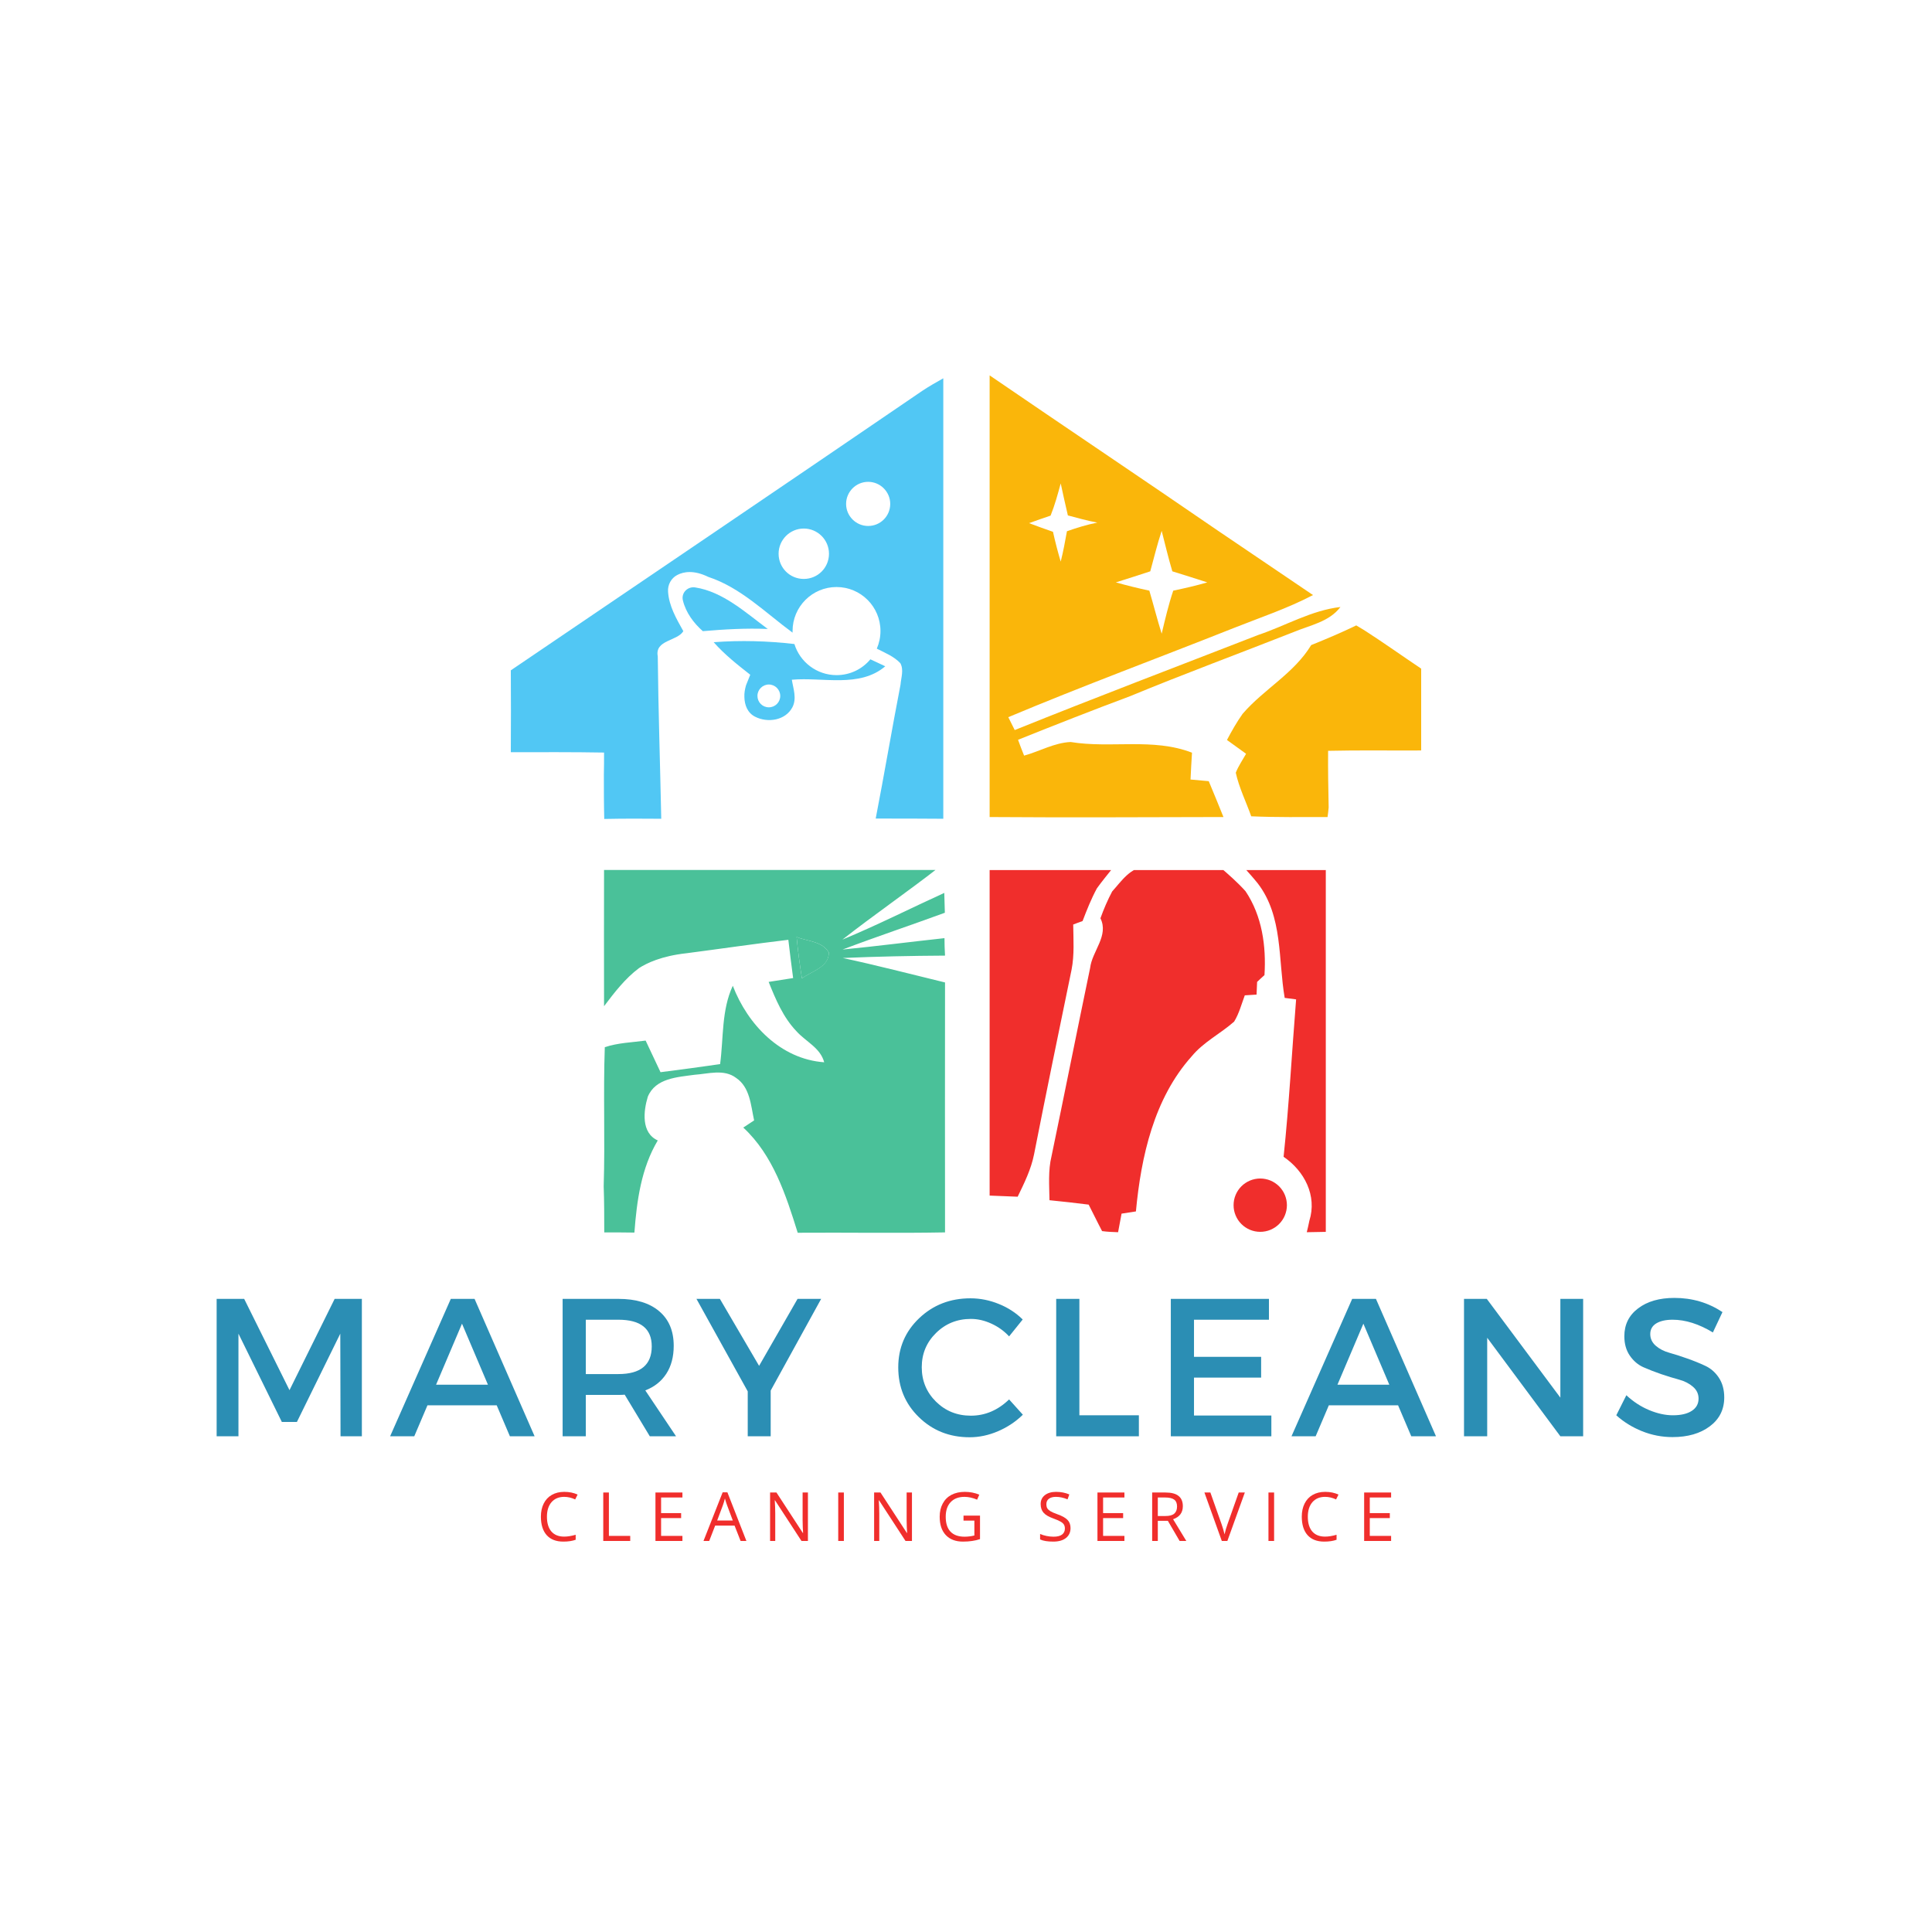 <svg xmlns="http://www.w3.org/2000/svg" xmlns:xlink="http://www.w3.org/1999/xlink" width="500" zoomAndPan="magnify" viewBox="0 0 375 375" height="500" preserveAspectRatio="xMidYMid meet" version="1.0"><defs><g/><clipPath id="4924b23b81"><path d="M 99.094 73.07 L 183.094 73.07 L 183.094 159 L 99.094 159 Z M 99.094 73.07 " clip-rule="nonzero"/></clipPath><clipPath id="2f725a2549"><path d="M 192.086 72.773 L 261 72.773 L 261 159 L 192.086 159 Z M 192.086 72.773 " clip-rule="nonzero"/></clipPath><clipPath id="0e6509a23f"><path d="M 238 121 L 275.809 121 L 275.809 159 L 238 159 Z M 238 121 " clip-rule="nonzero"/></clipPath><clipPath id="93c1f268ae"><path d="M 117.074 168.859 L 183.824 168.859 L 183.824 239.359 L 117.074 239.359 Z M 117.074 168.859 " clip-rule="nonzero"/></clipPath><clipPath id="c4a1e57214"><path d="M 192.086 168.879 L 217 168.879 L 217 233 L 192.086 233 Z M 192.086 168.879 " clip-rule="nonzero"/></clipPath><clipPath id="4639264464"><path d="M 203 168.879 L 246 168.879 L 246 239.379 L 203 239.379 Z M 203 168.879 " clip-rule="nonzero"/></clipPath><clipPath id="36fa223ff6"><path d="M 241 168.879 L 257.336 168.879 L 257.336 239.379 L 241 239.379 Z M 241 168.879 " clip-rule="nonzero"/></clipPath><clipPath id="16407cca84"><path d="M 239 228 L 250 228 L 250 239.379 L 239 239.379 Z M 239 228 " clip-rule="nonzero"/></clipPath></defs><rect x="-37.5" width="450" fill="#ffffff" y="-37.5" height="450" fill-opacity="1"/><rect x="-37.5" width="450" fill="#ffffff" y="-37.5" height="450" fill-opacity="1"/><path fill="#51c7f4" d="M 134.918 114.016 C 140.309 114.836 144.734 118.906 149.02 122.082 C 144.805 121.902 140.594 122.152 136.418 122.508 C 134.633 120.938 133.133 118.906 132.562 116.586 C 132.168 115.121 133.418 113.801 134.918 114.016 Z M 134.918 114.016 " fill-opacity="1" fill-rule="nonzero"/><path fill="#51c7f4" d="M 168.938 127.973 C 167.367 129.863 165.012 131.043 162.367 131.043 C 158.551 131.043 155.266 128.508 154.195 125.008 C 149.02 124.402 143.734 124.258 138.523 124.652 C 140.629 127.043 143.129 129.008 145.625 130.969 C 145.625 130.969 144.879 132.824 144.805 133.004 C 144.59 133.754 144.449 134.504 144.484 135.289 C 144.52 136.859 145.09 138.359 146.555 139.109 C 148.98 140.359 152.445 139.859 153.801 137.289 C 154.695 135.574 153.98 133.719 153.695 131.934 C 159.691 131.398 166.832 133.574 171.828 129.328 C 171.113 128.973 169.688 128.328 168.938 127.973 Z M 149.23 137.289 C 147.984 137.289 147.02 136.289 147.02 135.074 C 147.02 133.859 148.02 132.863 149.23 132.863 C 150.445 132.863 151.445 133.859 151.445 135.074 C 151.445 136.289 150.48 137.289 149.23 137.289 Z M 149.23 137.289 " fill-opacity="1" fill-rule="nonzero"/><g clip-path="url(#4924b23b81)"><path fill="#51c7f4" d="M 183.285 73.32 C 181.824 74.141 180.359 74.961 178.969 75.891 C 165.547 85.062 152.086 94.203 138.629 103.34 C 125.492 112.266 112.32 121.188 99.148 130.113 C 99.184 135.395 99.184 140.715 99.148 146 C 105.184 146 111.215 145.961 117.246 146.07 C 117.246 147.496 117.246 148.926 117.211 150.352 C 117.211 153.207 117.211 156.102 117.285 158.957 C 120.961 158.883 124.637 158.883 128.348 158.922 C 128.137 148.426 127.777 137.895 127.672 127.398 C 127.062 124.188 131.457 124.473 132.633 122.508 C 131.277 120.082 129.848 117.621 129.672 114.871 C 129.562 113.516 130.277 112.195 131.492 111.586 C 132.738 110.945 134.703 110.621 137.488 111.98 C 143.77 114.051 148.59 118.941 153.836 122.797 C 153.836 122.688 153.836 122.582 153.836 122.473 C 153.836 117.762 157.656 113.941 162.367 113.941 C 167.082 113.941 170.898 117.762 170.898 122.473 C 170.898 123.688 170.648 124.828 170.188 125.902 C 171.793 126.723 173.504 127.398 174.754 128.723 C 175.469 130.008 174.898 131.539 174.789 132.898 C 173.113 141.535 171.648 150.246 169.973 158.883 C 174.363 158.883 178.789 158.883 183.215 158.922 C 183.465 130.398 183.324 101.84 183.285 73.32 Z M 156.016 112.371 C 153.301 112.371 151.125 110.195 151.125 107.48 C 151.125 104.805 153.301 102.59 156.016 102.59 C 158.691 102.59 160.906 104.77 160.906 107.48 C 160.906 110.195 158.727 112.371 156.016 112.371 Z M 168.508 102.09 C 166.152 102.09 164.227 100.164 164.227 97.809 C 164.227 95.453 166.152 93.523 168.508 93.523 C 170.863 93.523 172.793 95.453 172.793 97.809 C 172.793 100.164 170.898 102.09 168.508 102.09 Z M 168.508 102.09 " fill-opacity="1" fill-rule="nonzero"/></g><g clip-path="url(#2f725a2549)"><path fill="#fab60a" d="M 191.637 78.77 C 191.637 76.77 191.781 74.77 191.961 72.773 C 206.773 82.91 221.695 92.906 236.508 103.078 C 242.613 107.219 248.719 111.359 254.855 115.5 C 249.895 118.105 244.613 119.855 239.402 121.926 C 224.836 127.711 210.164 133.137 195.707 139.203 C 196.027 139.848 196.637 141.059 196.957 141.703 C 212.629 135.383 228.441 129.387 244.219 123.246 C 249.539 121.461 254.535 118.465 260.176 117.82 C 258 120.711 254.25 121.355 251.109 122.676 C 240.508 126.852 229.871 130.777 219.34 135.133 C 212.059 137.848 204.812 140.703 197.602 143.594 C 197.887 144.379 198.457 145.914 198.777 146.664 C 201.777 145.844 204.633 144.164 207.809 144.023 C 215.625 145.309 223.766 143.164 231.367 146.094 C 231.262 147.844 231.156 149.555 231.082 151.305 C 232.262 151.41 233.438 151.52 234.617 151.625 C 235.582 153.945 236.543 156.266 237.473 158.586 C 222.23 158.621 206.953 158.695 191.711 158.586 C 191.602 131.922 191.602 105.328 191.637 78.77 Z M 205.883 93.832 C 205.309 95.938 204.738 98.047 203.918 100.082 C 202.527 100.543 201.133 101.043 199.742 101.543 C 201.277 102.113 202.812 102.688 204.383 103.223 C 204.812 105.148 205.309 107.078 205.883 109.004 C 206.383 107.039 206.738 105.078 207.094 103.113 C 209.023 102.438 210.984 101.828 212.984 101.438 C 211.059 101.078 209.164 100.543 207.273 100.043 C 206.773 97.973 206.344 95.902 205.883 93.832 Z M 223.266 110.895 C 221.051 111.645 218.805 112.324 216.59 113.039 C 218.73 113.645 220.91 114.18 223.086 114.645 C 223.91 117.43 224.621 120.25 225.48 122.996 C 226.156 120.176 226.801 117.395 227.727 114.645 C 229.941 114.18 232.152 113.68 234.332 113.039 C 232.082 112.289 229.797 111.609 227.551 110.895 C 226.766 108.289 226.156 105.648 225.48 103.043 C 224.621 105.648 223.98 108.289 223.266 110.895 Z M 223.266 110.895 " fill-opacity="1" fill-rule="nonzero"/></g><g clip-path="url(#0e6509a23f)"><path fill="#fab60a" d="M 254.5 125.211 C 257.426 124.031 260.391 122.781 263.246 121.391 C 263.641 121.641 264.461 122.105 264.852 122.355 C 268.566 124.746 272.172 127.316 275.848 129.781 C 275.848 135.062 275.848 140.383 275.848 145.664 C 269.812 145.699 263.816 145.594 257.785 145.734 C 257.75 149.414 257.82 153.055 257.891 156.73 C 257.855 157.195 257.75 158.121 257.676 158.586 C 252.75 158.586 247.789 158.66 242.863 158.445 C 241.863 155.625 240.508 152.91 239.863 149.984 C 240.363 148.699 241.184 147.52 241.863 146.309 C 240.613 145.414 239.402 144.523 238.152 143.629 C 239.078 141.883 240.043 140.168 241.184 138.562 C 245.289 133.777 251.18 130.707 254.5 125.211 Z M 254.5 125.211 " fill-opacity="1" fill-rule="nonzero"/></g><path fill="#4ac199" d="M 154.621 181.879 C 156.727 182.699 159.621 182.699 160.871 184.875 C 160.941 187.73 157.516 188.516 155.656 189.91 C 155.23 187.23 154.871 184.555 154.621 181.879 Z M 154.621 181.879 " fill-opacity="1" fill-rule="nonzero"/><g clip-path="url(#93c1f268ae)"><path fill="#4ac199" d="M 183.324 182.094 C 176.719 182.805 170.148 183.664 163.547 184.305 C 170.113 181.805 176.789 179.594 183.395 177.164 C 183.359 175.879 183.324 174.594 183.285 173.309 C 176.719 176.309 170.223 179.594 163.512 182.379 C 169.652 177.559 176.113 173.133 182.289 168.312 C 160.621 168.277 138.914 168.312 117.246 168.312 C 117.211 177.309 117.246 186.305 117.246 195.301 C 119.246 192.656 121.352 189.91 124.031 187.91 C 125.457 186.98 128.348 185.555 133.277 185.02 C 139.844 184.164 146.41 183.199 153.016 182.414 C 153.301 184.91 153.621 187.375 153.945 189.84 C 152.375 190.086 150.766 190.336 149.195 190.586 C 150.555 193.98 152.016 197.477 154.586 200.156 C 156.406 202.188 159.227 203.367 159.977 206.188 C 151.516 205.582 145.125 198.871 142.234 191.336 C 140.023 196.086 140.449 201.477 139.773 206.543 C 135.918 207.113 132.062 207.613 128.207 208.113 C 127.242 206.078 126.277 204.008 125.316 201.977 C 122.672 202.332 119.926 202.402 117.391 203.262 C 117.07 212.254 117.461 221.25 117.176 230.246 C 117.285 233.246 117.285 236.207 117.285 239.207 C 119.246 239.207 121.176 239.207 123.137 239.242 C 123.602 233.066 124.457 226.75 127.672 221.359 C 124.422 219.895 124.887 215.648 125.742 212.863 C 127.242 209.258 131.492 209.078 134.812 208.613 C 137.453 208.438 140.523 207.438 142.879 209.223 C 145.59 211.043 145.734 214.574 146.375 217.469 C 145.664 217.93 144.949 218.395 144.27 218.859 C 150.055 224.215 152.551 231.961 154.836 239.277 C 164.367 239.207 173.898 239.387 183.43 239.207 C 183.43 223.035 183.395 206.867 183.43 190.695 C 176.824 189.09 170.223 187.375 163.582 185.945 C 170.188 185.66 176.824 185.52 183.43 185.484 C 183.359 184.34 183.324 183.199 183.324 182.094 Z M 155.656 189.91 C 155.23 187.23 154.871 184.555 154.621 181.879 C 156.727 182.699 159.621 182.699 160.871 184.875 C 160.906 187.73 157.477 188.516 155.656 189.91 Z M 155.656 189.91 " fill-opacity="1" fill-rule="nonzero"/></g><g clip-path="url(#c4a1e57214)"><path fill="#f02e2c" d="M 191.426 168.383 C 199.633 168.207 207.879 168.207 216.09 168.348 C 215.02 169.703 213.914 171.027 212.914 172.418 C 211.809 174.453 210.949 176.629 210.129 178.773 C 209.664 178.949 208.738 179.273 208.309 179.449 C 208.344 182.379 208.559 185.34 207.988 188.23 C 205.523 200.156 203.062 212.113 200.707 224.07 C 200.133 226.961 198.812 229.641 197.527 232.281 C 195.457 232.211 193.352 232.102 191.281 232.031 C 191.711 210.793 191.387 189.59 191.426 168.383 Z M 191.426 168.383 " fill-opacity="1" fill-rule="nonzero"/></g><g clip-path="url(#4639264464)"><path fill="#f02e2c" d="M 215.875 173.023 C 217.66 171.062 219.48 168.207 222.48 168.277 C 227.227 168.133 231.977 168.348 236.723 168.242 C 238.473 169.742 240.223 171.277 241.758 172.988 C 244.969 177.773 245.789 183.625 245.434 189.266 C 245.078 189.59 244.363 190.23 244.004 190.586 C 243.969 191.195 243.934 192.406 243.898 193.051 C 243.328 193.086 242.184 193.156 241.613 193.195 C 240.973 194.906 240.508 196.727 239.543 198.297 C 236.867 200.652 233.582 202.262 231.297 205.043 C 223.98 213.219 221.48 224.5 220.48 235.137 C 219.555 235.281 218.625 235.422 217.695 235.566 C 217.484 236.777 217.234 237.957 217.02 239.172 C 215.984 239.137 214.949 239.098 213.914 238.957 C 213.734 238.637 213.414 237.957 213.234 237.637 C 212.594 236.352 211.949 235.066 211.309 233.816 C 208.773 233.496 206.238 233.211 203.703 232.961 C 203.668 230.105 203.418 227.211 204.098 224.43 C 206.633 212.254 209.059 200.047 211.594 187.875 C 211.984 184.59 215.27 181.629 213.594 178.238 C 214.234 176.453 214.984 174.703 215.875 173.023 Z M 215.875 173.023 " fill-opacity="1" fill-rule="nonzero"/></g><g clip-path="url(#36fa223ff6)"><path fill="#f02e2c" d="M 241.434 168.348 C 246.789 168.383 252.215 167.883 257.535 168.633 C 257.715 192.121 257.535 215.609 257.605 239.098 C 256.285 239.137 254.965 239.137 253.645 239.172 C 253.785 238.637 254.035 237.527 254.145 236.957 C 255.68 232.066 253.18 227.285 249.145 224.535 C 250.215 214.363 250.754 204.152 251.574 193.98 C 251 193.906 249.895 193.766 249.359 193.691 C 248.074 186.234 249.039 177.879 244.148 171.488 C 243.293 170.418 242.363 169.383 241.434 168.348 Z M 241.434 168.348 " fill-opacity="1" fill-rule="nonzero"/></g><g clip-path="url(#16407cca84)"><path fill="#f02e2c" d="M 249.789 233.922 C 249.789 234.262 249.754 234.602 249.688 234.934 C 249.621 235.266 249.523 235.59 249.395 235.902 C 249.266 236.219 249.105 236.516 248.914 236.801 C 248.727 237.082 248.512 237.344 248.273 237.582 C 248.031 237.824 247.77 238.039 247.488 238.227 C 247.207 238.414 246.906 238.574 246.594 238.707 C 246.277 238.836 245.957 238.934 245.621 239 C 245.289 239.066 244.953 239.098 244.613 239.098 C 244.273 239.098 243.938 239.066 243.602 239 C 243.27 238.934 242.945 238.836 242.633 238.707 C 242.316 238.574 242.02 238.414 241.738 238.227 C 241.453 238.039 241.191 237.824 240.953 237.582 C 240.711 237.344 240.496 237.082 240.309 236.801 C 240.121 236.516 239.961 236.219 239.832 235.902 C 239.699 235.59 239.602 235.266 239.535 234.934 C 239.469 234.602 239.438 234.262 239.438 233.922 C 239.438 233.582 239.469 233.246 239.535 232.914 C 239.602 232.582 239.699 232.258 239.832 231.941 C 239.961 231.629 240.121 231.332 240.309 231.047 C 240.496 230.766 240.711 230.504 240.953 230.262 C 241.191 230.023 241.453 229.809 241.738 229.621 C 242.02 229.43 242.316 229.27 242.633 229.141 C 242.945 229.012 243.27 228.914 243.602 228.848 C 243.938 228.781 244.273 228.746 244.613 228.746 C 244.953 228.746 245.289 228.781 245.621 228.848 C 245.957 228.914 246.277 229.012 246.594 229.141 C 246.906 229.27 247.207 229.43 247.488 229.621 C 247.77 229.809 248.031 230.023 248.273 230.262 C 248.512 230.504 248.727 230.766 248.914 231.047 C 249.105 231.332 249.266 231.629 249.395 231.941 C 249.523 232.258 249.621 232.582 249.688 232.914 C 249.754 233.246 249.789 233.582 249.789 233.922 Z M 249.789 233.922 " fill-opacity="1" fill-rule="nonzero"/></g><g fill="#2b8eb4" fill-opacity="1"><g transform="translate(38.55, 278.783)"><g><path d="M 31.688 0 L 27.547 0 L 27.5 -19.922 L 19.078 -2.781 L 16.156 -2.781 L 7.734 -19.922 L 7.734 0 L 3.5 0 L 3.5 -26.672 L 8.844 -26.672 L 17.641 -8.953 L 26.406 -26.672 L 31.688 -26.672 Z M 31.688 0 "/></g></g></g><g fill="#2b8eb4" fill-opacity="1"><g transform="translate(75.69, 278.783)"><g><path d="M 20.719 -6.016 L 7.281 -6.016 L 4.719 0 L 0.031 0 L 11.812 -26.672 L 16.422 -26.672 L 28.078 0 L 23.281 0 Z M 19.016 -10.016 L 13.984 -21.859 L 8.953 -10.016 Z M 19.016 -10.016 "/></g></g></g><g fill="#2b8eb4" fill-opacity="1"><g transform="translate(105.706, 278.783)"><g><path d="M 20.422 0 L 15.547 -8.078 C 15.285 -8.047 14.879 -8.031 14.328 -8.031 L 8 -8.031 L 8 0 L 3.5 0 L 3.5 -26.672 L 14.328 -26.672 C 17.723 -26.672 20.359 -25.875 22.234 -24.281 C 24.117 -22.695 25.062 -20.457 25.062 -17.562 C 25.062 -15.426 24.582 -13.617 23.625 -12.141 C 22.676 -10.672 21.316 -9.594 19.547 -8.906 L 25.516 0 Z M 8 -12.078 L 14.328 -12.078 C 18.641 -12.078 20.797 -13.867 20.797 -17.453 C 20.797 -20.898 18.641 -22.625 14.328 -22.625 L 8 -22.625 Z M 8 -12.078 "/></g></g></g><g fill="#2b8eb4" fill-opacity="1"><g transform="translate(135.151, 278.783)"><g><path d="M 14.438 -8.875 L 14.438 0 L 9.984 0 L 9.984 -8.719 L 0.031 -26.672 L 4.578 -26.672 L 12.188 -13.672 L 19.656 -26.672 L 24.234 -26.672 Z M 14.438 -8.875 "/></g></g></g><g fill="#2b8eb4" fill-opacity="1"><g transform="translate(161.321, 278.783)"><g/></g></g><g fill="#2b8eb4" fill-opacity="1"><g transform="translate(173.053, 278.783)"><g><path d="M 15.312 -26.781 C 17.188 -26.781 19.02 -26.414 20.812 -25.688 C 22.602 -24.969 24.148 -23.961 25.453 -22.672 L 22.812 -19.391 C 21.852 -20.43 20.711 -21.254 19.391 -21.859 C 18.066 -22.473 16.734 -22.781 15.391 -22.781 C 12.723 -22.781 10.469 -21.867 8.625 -20.047 C 6.781 -18.234 5.859 -16.02 5.859 -13.406 C 5.859 -10.77 6.781 -8.539 8.625 -6.719 C 10.469 -4.906 12.723 -4 15.391 -4 C 18.16 -4 20.633 -5.051 22.812 -7.156 L 25.484 -4.188 C 24.109 -2.844 22.504 -1.773 20.672 -0.984 C 18.848 -0.203 17.008 0.188 15.156 0.188 C 11.25 0.188 7.961 -1.113 5.297 -3.719 C 2.629 -6.32 1.297 -9.539 1.297 -13.375 C 1.297 -17.156 2.645 -20.332 5.344 -22.906 C 8.051 -25.488 11.375 -26.781 15.312 -26.781 Z M 15.312 -26.781 "/></g></g></g><g fill="#2b8eb4" fill-opacity="1"><g transform="translate(201.508, 278.783)"><g><path d="M 8 -4.078 L 19.547 -4.078 L 19.547 0 L 3.5 0 L 3.5 -26.672 L 8 -26.672 Z M 8 -4.078 "/></g></g></g><g fill="#2b8eb4" fill-opacity="1"><g transform="translate(223.754, 278.783)"><g><path d="M 22.547 -22.625 L 8 -22.625 L 8 -15.422 L 21.031 -15.422 L 21.031 -11.391 L 8 -11.391 L 8 -4.031 L 23.016 -4.031 L 23.016 0 L 3.5 0 L 3.5 -26.672 L 22.547 -26.672 Z M 22.547 -22.625 "/></g></g></g><g fill="#2b8eb4" fill-opacity="1"><g transform="translate(250.647, 278.783)"><g><path d="M 20.719 -6.016 L 7.281 -6.016 L 4.719 0 L 0.031 0 L 11.812 -26.672 L 16.422 -26.672 L 28.078 0 L 23.281 0 Z M 19.016 -10.016 L 13.984 -21.859 L 8.953 -10.016 Z M 19.016 -10.016 "/></g></g></g><g fill="#2b8eb4" fill-opacity="1"><g transform="translate(280.663, 278.783)"><g><path d="M 26.625 0 L 22.203 0 L 8 -19.125 L 8 0 L 3.5 0 L 3.5 -26.672 L 7.922 -26.672 L 22.203 -7.5 L 22.203 -26.672 L 26.625 -26.672 Z M 26.625 0 "/></g></g></g><g fill="#2b8eb4" fill-opacity="1"><g transform="translate(312.736, 278.783)"><g><path d="M 12.266 -26.859 C 15.723 -26.859 18.832 -25.941 21.594 -24.109 L 19.734 -20.156 C 17.016 -21.801 14.41 -22.625 11.922 -22.625 C 10.578 -22.625 9.516 -22.383 8.734 -21.906 C 7.961 -21.426 7.578 -20.738 7.578 -19.844 C 7.578 -18.957 7.93 -18.203 8.641 -17.578 C 9.359 -16.953 10.25 -16.492 11.312 -16.203 C 12.375 -15.91 13.523 -15.539 14.766 -15.094 C 16.016 -14.656 17.172 -14.188 18.234 -13.688 C 19.305 -13.195 20.191 -12.426 20.891 -11.375 C 21.586 -10.32 21.938 -9.047 21.938 -7.547 C 21.938 -5.203 21.004 -3.332 19.141 -1.938 C 17.273 -0.539 14.859 0.156 11.891 0.156 C 9.859 0.156 7.891 -0.223 5.984 -0.984 C 4.078 -1.754 2.41 -2.785 0.984 -4.078 L 2.938 -7.969 C 4.281 -6.719 5.758 -5.754 7.375 -5.078 C 8.988 -4.41 10.52 -4.078 11.969 -4.078 C 13.539 -4.078 14.766 -4.363 15.641 -4.938 C 16.516 -5.508 16.953 -6.301 16.953 -7.312 C 16.953 -8.227 16.594 -8.992 15.875 -9.609 C 15.164 -10.234 14.281 -10.691 13.219 -10.984 C 12.156 -11.273 11 -11.629 9.75 -12.047 C 8.508 -12.473 7.352 -12.922 6.281 -13.391 C 5.219 -13.859 4.328 -14.613 3.609 -15.656 C 2.898 -16.695 2.547 -17.953 2.547 -19.422 C 2.547 -21.68 3.438 -23.484 5.219 -24.828 C 7 -26.18 9.348 -26.859 12.266 -26.859 Z M 12.266 -26.859 "/></g></g></g><g fill="#f02e2c" fill-opacity="1"><g transform="translate(104.191, 299.1)"><g><path d="M 5.312 -8.562 C 4.281 -8.562 3.461 -8.219 2.859 -7.531 C 2.266 -6.844 1.969 -5.898 1.969 -4.703 C 1.969 -3.473 2.254 -2.52 2.828 -1.844 C 3.41 -1.176 4.238 -0.844 5.312 -0.844 C 5.969 -0.844 6.711 -0.961 7.547 -1.203 L 7.547 -0.234 C 6.898 0.004 6.098 0.125 5.141 0.125 C 3.754 0.125 2.68 -0.289 1.922 -1.125 C 1.172 -1.969 0.797 -3.164 0.797 -4.719 C 0.797 -5.688 0.977 -6.535 1.344 -7.266 C 1.707 -7.992 2.227 -8.551 2.906 -8.938 C 3.594 -9.332 4.398 -9.531 5.328 -9.531 C 6.316 -9.531 7.18 -9.352 7.922 -9 L 7.453 -8.062 C 6.742 -8.395 6.031 -8.562 5.312 -8.562 Z M 5.312 -8.562 "/></g></g></g><g fill="#f02e2c" fill-opacity="1"><g transform="translate(115.795, 299.1)"><g><path d="M 1.297 0 L 1.297 -9.406 L 2.391 -9.406 L 2.391 -0.984 L 6.531 -0.984 L 6.531 0 Z M 1.297 0 "/></g></g></g><g fill="#f02e2c" fill-opacity="1"><g transform="translate(125.927, 299.1)"><g><path d="M 6.531 0 L 1.297 0 L 1.297 -9.406 L 6.531 -9.406 L 6.531 -8.438 L 2.391 -8.438 L 2.391 -5.406 L 6.281 -5.406 L 6.281 -4.438 L 2.391 -4.438 L 2.391 -0.984 L 6.531 -0.984 Z M 6.531 0 "/></g></g></g><g fill="#f02e2c" fill-opacity="1"><g transform="translate(136.547, 299.1)"><g><path d="M 7.203 0 L 6.031 -2.984 L 2.266 -2.984 L 1.109 0 L 0 0 L 3.719 -9.438 L 4.641 -9.438 L 8.328 0 Z M 5.688 -3.969 L 4.594 -6.891 C 4.457 -7.254 4.312 -7.707 4.156 -8.25 C 4.062 -7.832 3.926 -7.379 3.75 -6.891 L 2.656 -3.969 Z M 5.688 -3.969 "/></g></g></g><g fill="#f02e2c" fill-opacity="1"><g transform="translate(148.177, 299.1)"><g><path d="M 8.641 0 L 7.391 0 L 2.25 -7.891 L 2.203 -7.891 C 2.266 -6.961 2.297 -6.113 2.297 -5.344 L 2.297 0 L 1.297 0 L 1.297 -9.406 L 2.531 -9.406 L 7.656 -1.547 L 7.703 -1.547 C 7.691 -1.66 7.672 -2.031 7.641 -2.656 C 7.617 -3.289 7.609 -3.738 7.609 -4 L 7.609 -9.406 L 8.641 -9.406 Z M 8.641 0 "/></g></g></g><g fill="#f02e2c" fill-opacity="1"><g transform="translate(161.402, 299.1)"><g><path d="M 1.297 0 L 1.297 -9.406 L 2.391 -9.406 L 2.391 0 Z M 1.297 0 "/></g></g></g><g fill="#f02e2c" fill-opacity="1"><g transform="translate(168.369, 299.1)"><g><path d="M 8.641 0 L 7.391 0 L 2.25 -7.891 L 2.203 -7.891 C 2.266 -6.961 2.297 -6.113 2.297 -5.344 L 2.297 0 L 1.297 0 L 1.297 -9.406 L 2.531 -9.406 L 7.656 -1.547 L 7.703 -1.547 C 7.691 -1.66 7.672 -2.031 7.641 -2.656 C 7.617 -3.289 7.609 -3.738 7.609 -4 L 7.609 -9.406 L 8.641 -9.406 Z M 8.641 0 "/></g></g></g><g fill="#f02e2c" fill-opacity="1"><g transform="translate(181.595, 299.1)"><g><path d="M 5.422 -4.922 L 8.625 -4.922 L 8.625 -0.359 C 8.125 -0.191 7.613 -0.07 7.094 0 C 6.582 0.082 5.988 0.125 5.312 0.125 C 3.895 0.125 2.785 -0.297 1.984 -1.141 C 1.191 -1.984 0.797 -3.172 0.797 -4.703 C 0.797 -5.68 0.992 -6.535 1.391 -7.266 C 1.785 -8.004 2.348 -8.566 3.078 -8.953 C 3.816 -9.336 4.68 -9.531 5.672 -9.531 C 6.68 -9.531 7.617 -9.348 8.484 -8.984 L 8.062 -8.016 C 7.207 -8.379 6.391 -8.562 5.609 -8.562 C 4.461 -8.562 3.566 -8.219 2.922 -7.531 C 2.285 -6.852 1.969 -5.91 1.969 -4.703 C 1.969 -3.43 2.273 -2.469 2.891 -1.812 C 3.516 -1.156 4.426 -0.828 5.625 -0.828 C 6.27 -0.828 6.906 -0.906 7.531 -1.062 L 7.531 -3.953 L 5.422 -3.953 Z M 5.422 -4.922 "/></g></g></g><g fill="#f02e2c" fill-opacity="1"><g transform="translate(194.479, 299.1)"><g/></g></g><g fill="#f02e2c" fill-opacity="1"><g transform="translate(201.195, 299.1)"><g><path d="M 6.594 -2.5 C 6.594 -1.676 6.289 -1.031 5.688 -0.562 C 5.094 -0.102 4.281 0.125 3.25 0.125 C 2.133 0.125 1.281 -0.016 0.688 -0.297 L 0.688 -1.359 C 1.07 -1.191 1.488 -1.062 1.938 -0.969 C 2.395 -0.875 2.848 -0.828 3.297 -0.828 C 4.023 -0.828 4.57 -0.961 4.938 -1.234 C 5.312 -1.516 5.5 -1.906 5.5 -2.406 C 5.5 -2.727 5.43 -2.992 5.297 -3.203 C 5.16 -3.41 4.941 -3.598 4.641 -3.766 C 4.336 -3.941 3.867 -4.145 3.234 -4.375 C 2.359 -4.688 1.734 -5.055 1.359 -5.484 C 0.984 -5.91 0.797 -6.473 0.797 -7.172 C 0.797 -7.891 1.066 -8.461 1.609 -8.891 C 2.16 -9.316 2.883 -9.531 3.781 -9.531 C 4.719 -9.531 5.578 -9.363 6.359 -9.031 L 6.016 -8.078 C 5.242 -8.398 4.488 -8.562 3.75 -8.562 C 3.176 -8.562 2.723 -8.438 2.391 -8.188 C 2.066 -7.938 1.906 -7.594 1.906 -7.156 C 1.906 -6.82 1.961 -6.551 2.078 -6.344 C 2.203 -6.145 2.406 -5.957 2.688 -5.781 C 2.977 -5.602 3.414 -5.41 4 -5.203 C 4.988 -4.848 5.664 -4.469 6.031 -4.062 C 6.406 -3.664 6.594 -3.145 6.594 -2.5 Z M 6.594 -2.5 "/></g></g></g><g fill="#f02e2c" fill-opacity="1"><g transform="translate(211.719, 299.1)"><g><path d="M 6.531 0 L 1.297 0 L 1.297 -9.406 L 6.531 -9.406 L 6.531 -8.438 L 2.391 -8.438 L 2.391 -5.406 L 6.281 -5.406 L 6.281 -4.438 L 2.391 -4.438 L 2.391 -0.984 L 6.531 -0.984 Z M 6.531 0 "/></g></g></g><g fill="#f02e2c" fill-opacity="1"><g transform="translate(222.339, 299.1)"><g><path d="M 2.391 -3.906 L 2.391 0 L 1.297 0 L 1.297 -9.406 L 3.875 -9.406 C 5.031 -9.406 5.879 -9.18 6.422 -8.734 C 6.973 -8.297 7.25 -7.633 7.25 -6.75 C 7.25 -5.5 6.617 -4.656 5.359 -4.219 L 7.922 0 L 6.625 0 L 4.344 -3.906 Z M 2.391 -4.844 L 3.891 -4.844 C 4.66 -4.844 5.223 -4.992 5.578 -5.297 C 5.941 -5.609 6.125 -6.07 6.125 -6.688 C 6.125 -7.312 5.938 -7.758 5.562 -8.031 C 5.195 -8.301 4.613 -8.438 3.812 -8.438 L 2.391 -8.438 Z M 2.391 -4.844 "/></g></g></g><g fill="#f02e2c" fill-opacity="1"><g transform="translate(233.777, 299.1)"><g><path d="M 6.656 -9.406 L 7.844 -9.406 L 4.453 0 L 3.375 0 L 0 -9.406 L 1.156 -9.406 L 3.312 -3.312 C 3.562 -2.613 3.758 -1.938 3.906 -1.281 C 4.062 -1.977 4.266 -2.672 4.516 -3.359 Z M 6.656 -9.406 "/></g></g></g><g fill="#f02e2c" fill-opacity="1"><g transform="translate(244.911, 299.1)"><g><path d="M 1.297 0 L 1.297 -9.406 L 2.391 -9.406 L 2.391 0 Z M 1.297 0 "/></g></g></g><g fill="#f02e2c" fill-opacity="1"><g transform="translate(251.878, 299.1)"><g><path d="M 5.312 -8.562 C 4.281 -8.562 3.461 -8.219 2.859 -7.531 C 2.266 -6.844 1.969 -5.898 1.969 -4.703 C 1.969 -3.473 2.254 -2.52 2.828 -1.844 C 3.41 -1.176 4.238 -0.844 5.312 -0.844 C 5.969 -0.844 6.711 -0.961 7.547 -1.203 L 7.547 -0.234 C 6.898 0.004 6.098 0.125 5.141 0.125 C 3.754 0.125 2.68 -0.289 1.922 -1.125 C 1.172 -1.969 0.797 -3.164 0.797 -4.719 C 0.797 -5.688 0.977 -6.535 1.344 -7.266 C 1.707 -7.992 2.227 -8.551 2.906 -8.938 C 3.594 -9.332 4.398 -9.531 5.328 -9.531 C 6.316 -9.531 7.18 -9.352 7.922 -9 L 7.453 -8.062 C 6.742 -8.395 6.031 -8.562 5.312 -8.562 Z M 5.312 -8.562 "/></g></g></g><g fill="#f02e2c" fill-opacity="1"><g transform="translate(263.483, 299.1)"><g><path d="M 6.531 0 L 1.297 0 L 1.297 -9.406 L 6.531 -9.406 L 6.531 -8.438 L 2.391 -8.438 L 2.391 -5.406 L 6.281 -5.406 L 6.281 -4.438 L 2.391 -4.438 L 2.391 -0.984 L 6.531 -0.984 Z M 6.531 0 "/></g></g></g></svg>